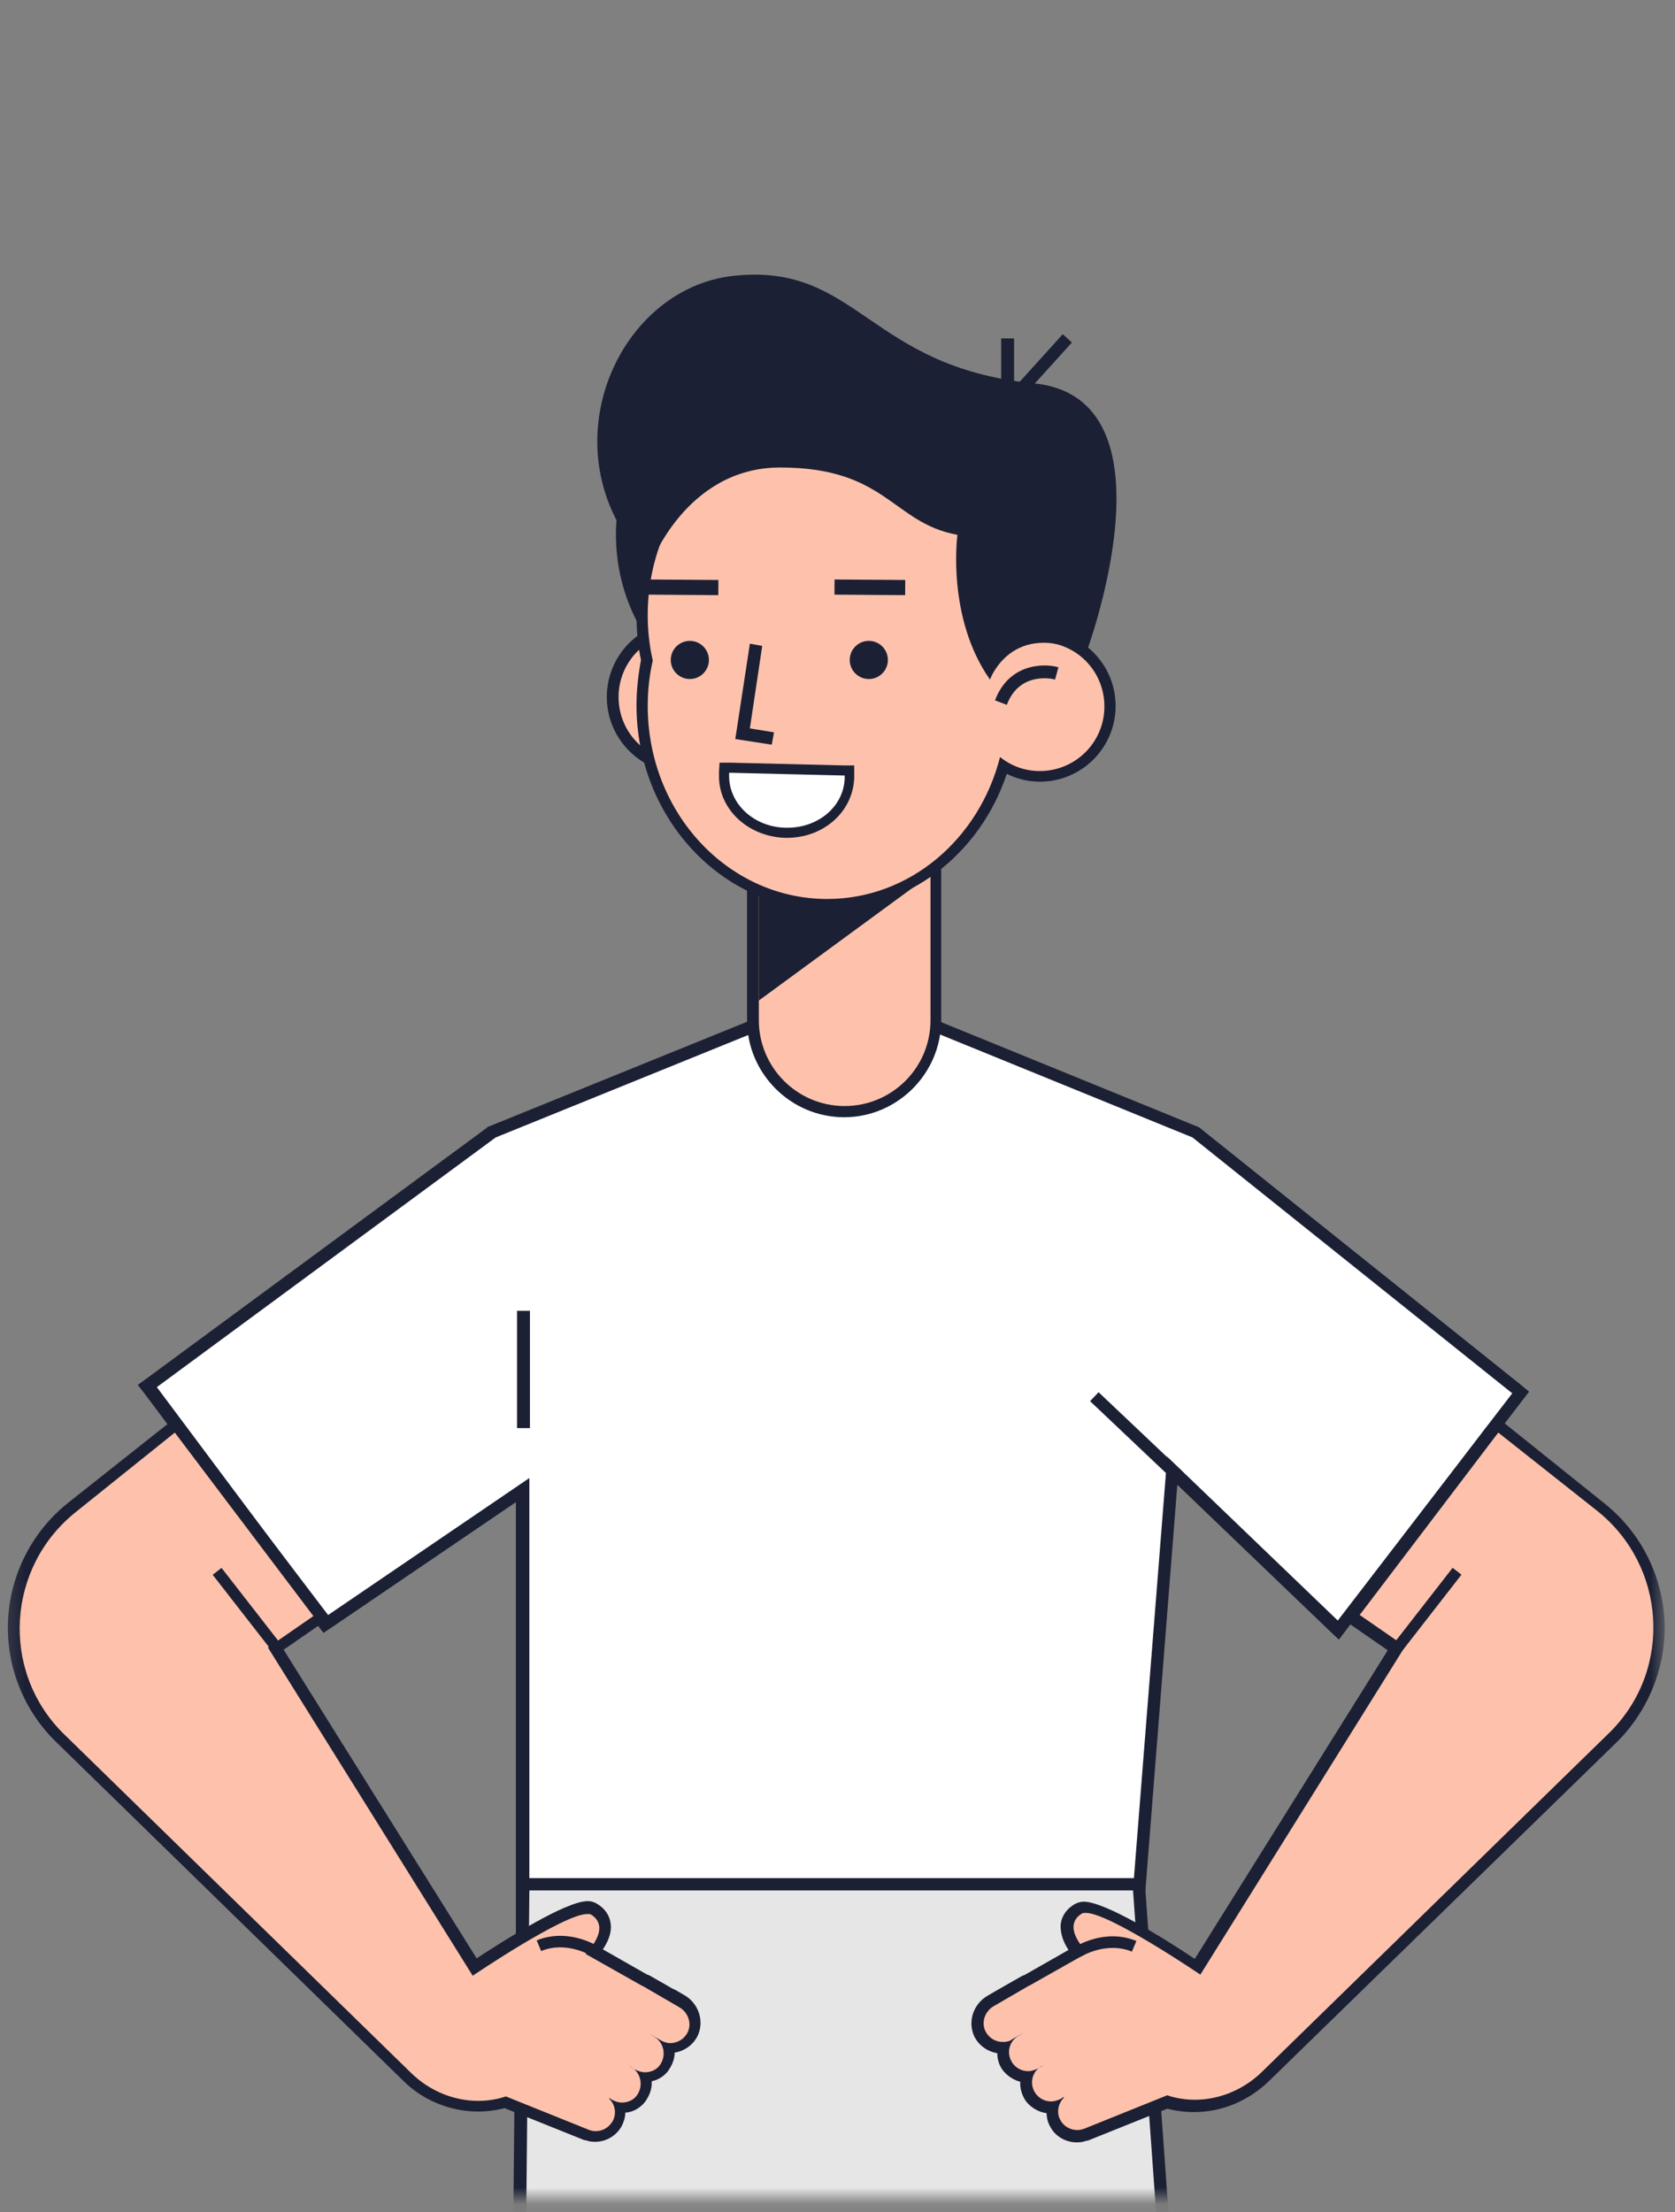 <svg width="103" height="136" viewBox="0 0 103 136" fill="none" xmlns="http://www.w3.org/2000/svg">
<rect x="0" y="0" width="103" height="136" fill="#808080" stroke="none"/>
<mask id="mask0" mask-type="alpha" maskUnits="userSpaceOnUse" x="0" y="0" width="103" height="136">
<rect width="102.162" height="135.091" rx="22" transform="matrix(-1 0 0 1 102.362 0)" fill="url(#paint0_linear)"/>
</mask>
<g mask="url(#mask0)">
<path d="M42.007 47.165C44.387 47.165 46.319 45.233 46.319 42.852C46.319 40.472 44.387 38.54 42.007 38.54C39.626 38.54 37.694 40.472 37.694 42.852C37.694 45.233 39.626 47.165 42.007 47.165Z" fill="#FEC2AC"/>
<path d="M42.006 38.885C39.832 38.885 38.038 40.645 38.038 42.852C38.038 45.06 39.798 46.82 42.006 46.82C44.214 46.82 45.973 45.06 45.973 42.852C45.973 40.645 44.179 38.885 42.006 38.885ZM42.006 38.161C44.593 38.161 46.697 40.265 46.697 42.852C46.697 45.44 44.593 47.544 42.006 47.544C39.418 47.544 37.314 45.44 37.314 42.852C37.314 40.265 39.418 38.161 42.006 38.161Z" fill="#1C2034"/>
<path d="M38.555 28.881C38.555 28.881 36.002 35.022 40.797 40.61L45.489 28.191L38.555 28.881Z" fill="#1C2034"/>
<path d="M69.603 121.821L72.087 90.427L82.299 100.225L93.511 85.597L73.502 69.59L57.149 62.966L51.767 67.485L46.627 62.966L30.309 69.59L9.127 85.218L20.063 99.88L32.172 91.6L32.138 121.821H69.603Z" fill="white"/>
<path d="M46.558 63.414L30.481 69.934L9.644 85.286L20.132 99.327L32.551 90.875V121.406H69.258L71.776 89.564L82.264 99.637L92.993 85.665L73.329 69.934L57.252 63.379L51.802 67.967L46.558 63.414ZM46.696 62.517L47.041 62.827L51.767 67.001L56.7 62.827L57.045 62.517L57.494 62.689L73.57 69.244L73.674 69.278L73.778 69.347L93.442 85.079L94.028 85.562L93.58 86.148L82.851 100.12L82.333 100.81L81.712 100.224L72.397 91.289L70.017 121.51L69.948 122.234H69.224H32.517H31.723V121.441V92.358L20.511 99.982L19.89 100.396L19.442 99.81L8.954 85.769L8.471 85.148L9.092 84.699L29.929 69.347L29.998 69.278L30.102 69.244L46.178 62.724L46.696 62.517Z" fill="#1C2034"/>
<path d="M51.941 68.347C55.046 68.347 57.564 65.828 57.564 62.724V51.235H46.352V62.724C46.318 65.828 48.836 68.347 51.941 68.347Z" fill="#FEC2AC"/>
<path d="M46.663 51.581V62.724C46.663 65.622 49.009 68.003 51.941 68.003C54.839 68.003 57.219 65.657 57.219 62.724V51.581H46.663ZM45.973 50.891H46.663H57.185H57.875V51.581V62.724C57.875 66.002 55.184 68.692 51.907 68.692C48.629 68.692 45.938 66.002 45.938 62.724V51.581V50.891H45.973Z" fill="#1C2034"/>
<path d="M58.288 52.995L46.662 61.517V52.995H58.288Z" fill="#1C2034"/>
<path d="M50.871 55.582C55.838 55.582 60.22 52.097 61.703 47.095C62.393 47.509 63.152 47.75 63.946 47.75C66.326 47.75 68.258 45.818 68.258 43.438C68.258 41.058 66.326 39.126 63.946 39.126C63.29 39.126 62.669 39.264 62.117 39.54C62.186 38.953 62.221 38.401 62.221 37.815C62.221 31.087 57.115 25.602 50.836 25.602C44.557 25.602 39.451 31.087 39.451 37.815C39.451 38.746 39.555 39.678 39.762 40.609C39.555 41.541 39.451 42.472 39.451 43.404C39.486 50.131 44.592 55.582 50.871 55.582Z" fill="#FEC2AC"/>
<path d="M50.87 25.948C44.764 25.948 39.83 31.261 39.83 37.816C39.83 38.781 39.934 39.713 40.141 40.61C39.934 41.507 39.83 42.438 39.83 43.404C39.83 49.959 44.764 55.272 50.87 55.272C55.941 55.272 60.219 51.581 61.495 46.544C62.185 47.096 63.014 47.406 63.945 47.406C66.118 47.406 67.912 45.647 67.912 43.439C67.912 41.231 66.153 39.471 63.945 39.471C63.083 39.471 62.289 39.747 61.633 40.23C61.772 39.437 61.875 38.644 61.875 37.816C61.91 31.261 56.942 25.948 50.87 25.948ZM50.87 25.223C57.356 25.223 62.599 30.881 62.599 37.781C62.599 38.16 62.565 38.575 62.531 38.954C62.979 38.816 63.462 38.747 63.945 38.747C66.532 38.747 68.602 40.851 68.602 43.404C68.602 45.992 66.498 48.062 63.945 48.062C63.221 48.062 62.531 47.889 61.91 47.579C60.254 52.547 55.838 55.927 50.87 55.927C44.384 55.927 39.14 50.27 39.14 43.37C39.14 42.438 39.244 41.507 39.416 40.575C39.209 39.644 39.14 38.712 39.14 37.781C39.106 30.881 44.384 25.223 50.87 25.223Z" fill="#1C2034"/>
<path d="M61.911 43.336C62.704 41.231 64.809 41.749 64.878 41.783L65.085 41.024C64.084 40.748 62.014 40.852 61.186 43.06L61.911 43.336Z" fill="#1C2034"/>
<path d="M51.319 35.629L55.666 35.659L55.66 36.591L51.313 36.561L51.319 35.629Z" fill="#1C2034"/>
<path d="M39.829 35.629L44.176 35.659L44.17 36.591L39.823 36.561L39.829 35.629Z" fill="#1C2034"/>
<path d="M53.425 41.749C52.778 41.749 52.252 41.224 52.252 40.576C52.252 39.928 52.778 39.403 53.425 39.403C54.073 39.403 54.598 39.928 54.598 40.576C54.598 41.224 54.073 41.749 53.425 41.749Z" fill="#1C2034"/>
<path d="M42.42 41.749C41.772 41.749 41.247 41.224 41.247 40.576C41.247 39.928 41.772 39.403 42.42 39.403C43.067 39.403 43.593 39.928 43.593 40.576C43.593 41.224 43.067 41.749 42.42 41.749Z" fill="#1C2034"/>
<path d="M47.457 45.785L47.595 45.026L46.112 44.785L46.871 39.713L46.112 39.575L45.215 45.44L47.457 45.785Z" fill="#1C2034"/>
<path d="M39.97 34.78C39.97 34.78 42.143 28.743 47.973 28.743C54.528 28.743 54.873 32.158 58.875 32.883C58.875 32.883 58.185 37.954 60.876 41.783C60.876 41.783 62.221 38.023 66.775 40.196C66.775 40.196 72.674 24.465 63.567 23.568C53.424 22.567 52.769 16.22 45.248 16.944C37.762 17.634 33.346 28.122 39.97 34.78Z" fill="#1C2034"/>
<path d="M52.218 166.36L66.5 260.093H80.403L70.053 115.854H32.174L30.759 260.369L45.283 260.749L52.218 166.36Z" fill="#E6E6E6"/>
<path d="M32.552 116.232L31.172 259.955L44.937 260.334L52.079 162.909L66.81 259.713H79.954L69.673 116.232H52.734H51.389H32.552ZM31.759 115.473H32.518H51.389H52.734H69.673H70.398L70.432 116.198L80.713 259.679L80.782 260.507H79.954H66.81H66.154L66.051 259.851L52.355 169.809L45.696 260.403L45.627 261.128L44.903 261.093L31.138 260.714L30.379 260.679V259.92L31.759 116.198V115.473Z" fill="#1C2034"/>
<path d="M66.258 131.41C66.43 131.41 66.568 131.376 66.741 131.341L71.778 129.34C71.812 129.34 71.847 129.375 71.881 129.375C72.399 129.513 72.916 129.582 73.468 129.582C75.055 129.582 76.642 128.926 77.815 127.788L99.308 106.813C101.171 104.881 102.171 102.259 101.999 99.602C101.826 96.946 100.55 94.428 98.445 92.772L92.063 87.666L83.093 99.464L85.922 101.396L73.675 120.957C72.399 120.095 68.086 117.3 66.741 117.3C66.568 117.3 66.43 117.335 66.327 117.404C65.809 117.714 65.671 118.128 65.637 118.404C65.568 119.025 65.982 119.646 66.292 120.026L63.222 121.785C63.153 121.82 63.118 121.82 63.084 121.854L60.945 123.096C60.221 123.51 59.945 124.407 60.29 125.097C60.531 125.615 61.083 125.96 61.67 125.96C61.704 125.96 61.739 125.96 61.773 125.96C61.704 126.408 61.808 126.856 62.084 127.201C62.36 127.546 62.773 127.753 63.222 127.753C63.222 127.788 63.222 127.822 63.188 127.857C63.118 128.305 63.222 128.754 63.498 129.099C63.774 129.444 64.222 129.651 64.671 129.651C64.706 129.651 64.74 129.651 64.775 129.651C64.706 129.996 64.775 130.375 64.947 130.686C65.223 131.1 65.706 131.41 66.258 131.41Z" fill="#FEC2AC"/>
<path d="M92.132 88.081L83.611 99.293L86.405 101.225L73.813 121.407C73.813 121.407 68.224 117.612 66.775 117.612C66.672 117.612 66.603 117.612 66.534 117.646C65.189 118.474 66.879 120.061 66.879 120.061L63.395 122.028C63.36 122.062 63.326 122.062 63.257 122.097L61.773 122.959L61.118 123.339C60.566 123.649 60.324 124.339 60.6 124.891C60.807 125.305 61.221 125.547 61.67 125.547C61.877 125.547 62.084 125.512 62.256 125.374L62.67 125.133L62.981 124.96L62.636 125.167C62.015 125.512 61.842 126.34 62.325 126.927C62.567 127.203 62.877 127.341 63.222 127.341C63.429 127.341 63.636 127.272 63.843 127.168L64.188 126.961L64.05 127.03C63.429 127.375 63.257 128.203 63.74 128.789C63.981 129.065 64.292 129.203 64.637 129.203C64.844 129.203 65.05 129.134 65.257 129.031L65.395 128.927L65.43 128.962C65.05 129.341 64.947 129.928 65.223 130.376C65.43 130.756 65.844 130.963 66.258 130.963C66.396 130.963 66.499 130.928 66.638 130.894L71.778 128.824C71.847 128.858 71.916 128.858 71.985 128.893C72.468 129.031 72.985 129.1 73.468 129.1C74.986 129.1 76.47 128.479 77.574 127.41L99.066 106.434C102.861 102.57 102.447 96.291 98.239 92.911L92.132 88.081ZM91.994 87.08L92.546 87.529L98.652 92.428C100.826 94.153 102.171 96.74 102.344 99.5C102.516 102.26 101.481 104.985 99.549 106.986L78.022 127.962C76.78 129.169 75.124 129.859 73.434 129.859C72.882 129.859 72.33 129.79 71.778 129.652L66.879 131.618H66.844H66.81C66.638 131.687 66.43 131.722 66.224 131.722C65.568 131.722 64.912 131.377 64.602 130.79C64.43 130.514 64.361 130.204 64.361 129.928C63.878 129.859 63.464 129.617 63.153 129.272C62.877 128.927 62.705 128.444 62.739 127.996C62.36 127.892 62.015 127.686 61.739 127.375C61.463 127.065 61.325 126.651 61.325 126.237C60.704 126.133 60.186 125.754 59.91 125.202C59.496 124.305 59.841 123.235 60.704 122.718L61.359 122.338L62.808 121.51C62.877 121.476 62.946 121.441 62.981 121.441L65.706 119.889C65.43 119.475 65.189 118.923 65.223 118.336C65.257 117.991 65.43 117.474 66.051 117.094C66.224 116.991 66.43 116.922 66.638 116.922C67.983 116.922 71.674 119.233 73.468 120.441L85.336 101.466L83.094 99.914L82.472 99.5L82.921 98.913L91.442 87.701L91.994 87.08Z" fill="#1C2034"/>
<path d="M89.325 96.394L89.869 96.817L86.268 101.446L85.723 101.022L89.325 96.394Z" fill="#1C2034"/>
<path d="M36.623 131.411C37.175 131.411 37.692 131.135 37.934 130.652C38.106 130.341 38.175 129.962 38.106 129.617C38.141 129.617 38.175 129.617 38.21 129.617C38.693 129.617 39.107 129.41 39.383 129.065C39.659 128.72 39.762 128.271 39.693 127.823C39.693 127.788 39.693 127.754 39.659 127.719C40.107 127.719 40.521 127.512 40.797 127.167C41.073 126.822 41.177 126.374 41.108 125.925C41.142 125.925 41.177 125.925 41.211 125.925C41.798 125.925 42.315 125.58 42.591 125.063C42.936 124.338 42.66 123.476 41.935 123.062L39.797 121.82C39.762 121.785 39.728 121.785 39.659 121.751L36.554 119.992C36.864 119.612 37.278 118.991 37.209 118.37C37.175 118.094 37.037 117.68 36.519 117.37C36.416 117.301 36.278 117.266 36.105 117.266C34.725 117.266 30.447 120.061 29.171 120.923L16.924 101.362L19.753 99.43L10.783 87.632L4.401 92.737C2.296 94.393 1.02 96.912 0.847 99.568C0.675 102.225 1.675 104.881 3.538 106.778L25.066 127.754C26.239 128.892 27.826 129.548 29.413 129.548C29.93 129.548 30.482 129.479 30.999 129.341C31.034 129.341 31.068 129.306 31.103 129.306L36.105 131.307C36.312 131.376 36.45 131.411 36.623 131.411Z" fill="#FEC2AC"/>
<path d="M10.749 88.081L4.643 92.98C0.434 96.361 0.02 102.639 3.815 106.503L25.308 127.479C26.412 128.548 27.895 129.169 29.413 129.169C29.896 129.169 30.414 129.1 30.897 128.962C30.966 128.927 31.035 128.927 31.104 128.893L36.244 130.963C36.348 130.997 36.486 131.032 36.624 131.032C37.038 131.032 37.417 130.825 37.659 130.445C37.935 129.962 37.831 129.376 37.452 129.031L37.486 128.996L37.624 129.1C37.831 129.203 38.038 129.272 38.245 129.272C38.59 129.272 38.935 129.134 39.142 128.858C39.591 128.272 39.418 127.444 38.832 127.099L38.694 127.03L39.039 127.237C39.246 127.341 39.453 127.41 39.66 127.41C40.005 127.41 40.35 127.272 40.557 126.996C41.005 126.409 40.833 125.581 40.246 125.236L39.901 125.029L40.212 125.202L40.626 125.443C40.798 125.547 41.005 125.616 41.212 125.616C41.66 125.616 42.075 125.374 42.282 124.96C42.557 124.408 42.316 123.718 41.764 123.408L41.109 123.028L39.625 122.166C39.591 122.131 39.556 122.131 39.487 122.097L36.003 120.13C36.003 120.13 37.659 118.543 36.348 117.715C36.279 117.681 36.21 117.681 36.106 117.681C34.657 117.681 29.068 121.476 29.068 121.476L16.476 101.294L19.271 99.362L10.749 88.081ZM10.887 87.08L11.336 87.667L19.857 98.879L20.306 99.465L19.685 99.879L17.442 101.432L29.31 120.406C31.104 119.233 34.795 116.887 36.141 116.887C36.382 116.887 36.555 116.956 36.727 117.06C37.348 117.439 37.521 117.957 37.555 118.302C37.624 118.888 37.348 119.44 37.072 119.854L39.798 121.407C39.832 121.407 39.901 121.441 39.97 121.476L41.419 122.304H41.453L42.109 122.683C42.971 123.201 43.316 124.27 42.903 125.167C42.627 125.719 42.109 126.099 41.488 126.202C41.488 126.616 41.316 126.996 41.074 127.341C40.833 127.651 40.453 127.892 40.074 127.961C40.108 128.41 39.936 128.858 39.66 129.238C39.349 129.617 38.935 129.859 38.452 129.893C38.452 130.204 38.349 130.48 38.211 130.756C37.866 131.342 37.245 131.687 36.589 131.687C36.382 131.687 36.175 131.653 36.003 131.584H35.968H35.934L31.035 129.617C30.483 129.755 29.931 129.824 29.379 129.824C27.689 129.824 25.998 129.134 24.791 127.927L3.298 106.952C1.331 104.951 0.331 102.225 0.503 99.465C0.676 96.706 2.021 94.118 4.195 92.393L10.335 87.529L10.887 87.08Z" fill="#1C2034"/>
<path d="M13.622 96.399L17.224 101.027L16.68 101.45L13.078 96.823L13.622 96.399Z" fill="#1C2034"/>
<path d="M67.554 85.597L72.714 90.484L72.192 91.035L67.032 86.148L67.554 85.597Z" fill="#1C2034"/>
<path d="M31.793 80.595H32.587V87.805H31.793V80.595Z" fill="#1C2034"/>
<path d="M66.293 119.993C66.293 119.993 67.949 118.924 69.743 119.648L66.293 119.993Z" fill="#FEC2AC"/>
<path d="M66.464 120.303C66.464 120.303 68.017 119.337 69.604 119.993L69.88 119.337C67.948 118.544 66.188 119.648 66.085 119.717L66.464 120.303Z" fill="#1C2034"/>
<path d="M36.59 119.957C36.59 119.957 34.934 118.887 33.14 119.612L36.59 119.957Z" fill="#FEC2AC"/>
<path d="M36.417 120.268L36.796 119.681C36.727 119.647 34.968 118.508 33.002 119.302L33.278 119.957C34.864 119.302 36.382 120.268 36.417 120.268Z" fill="#1C2034"/>
<path d="M48.422 51.236C50.527 51.236 52.217 49.752 52.252 47.855C52.252 47.786 52.252 47.751 52.252 47.682V47.372L44.558 47.165L44.524 47.441C44.524 47.51 44.524 47.544 44.524 47.613C44.489 49.511 46.18 51.132 48.284 51.167L48.422 51.236Z" fill="white"/>
<path d="M44.835 47.511C44.835 47.545 44.835 47.614 44.835 47.649C44.8 49.408 46.353 50.857 48.319 50.892C48.354 50.892 48.388 50.892 48.423 50.892C50.355 50.892 51.907 49.546 51.942 47.821C51.942 47.787 51.942 47.718 51.942 47.683L44.835 47.511ZM44.248 46.89H44.835L51.942 47.062H52.528V47.649C52.528 47.718 52.528 47.787 52.528 47.821C52.459 49.891 50.665 51.513 48.388 51.513C48.354 51.513 48.319 51.513 48.285 51.513C45.973 51.444 44.145 49.719 44.214 47.614C44.214 47.545 44.214 47.476 44.214 47.442L44.248 46.89Z" fill="#1C2034"/>
<path d="M65.352 20.547L65.914 21.057L62.975 24.305L62.412 23.796L65.352 20.547Z" fill="#1C2034"/>
<path d="M61.565 20.808H62.358V24.05H61.565V20.808Z" fill="#1C2034"/>
</g>
<defs>
<linearGradient id="paint0_linear" x1="-12.396" y1="21.614" x2="132.15" y2="57.757" gradientUnits="userSpaceOnUse">
<stop stop-color="#4299FF"/>
<stop offset="1" stop-color="#1577EA"/>
</linearGradient>
</defs>
</svg>
